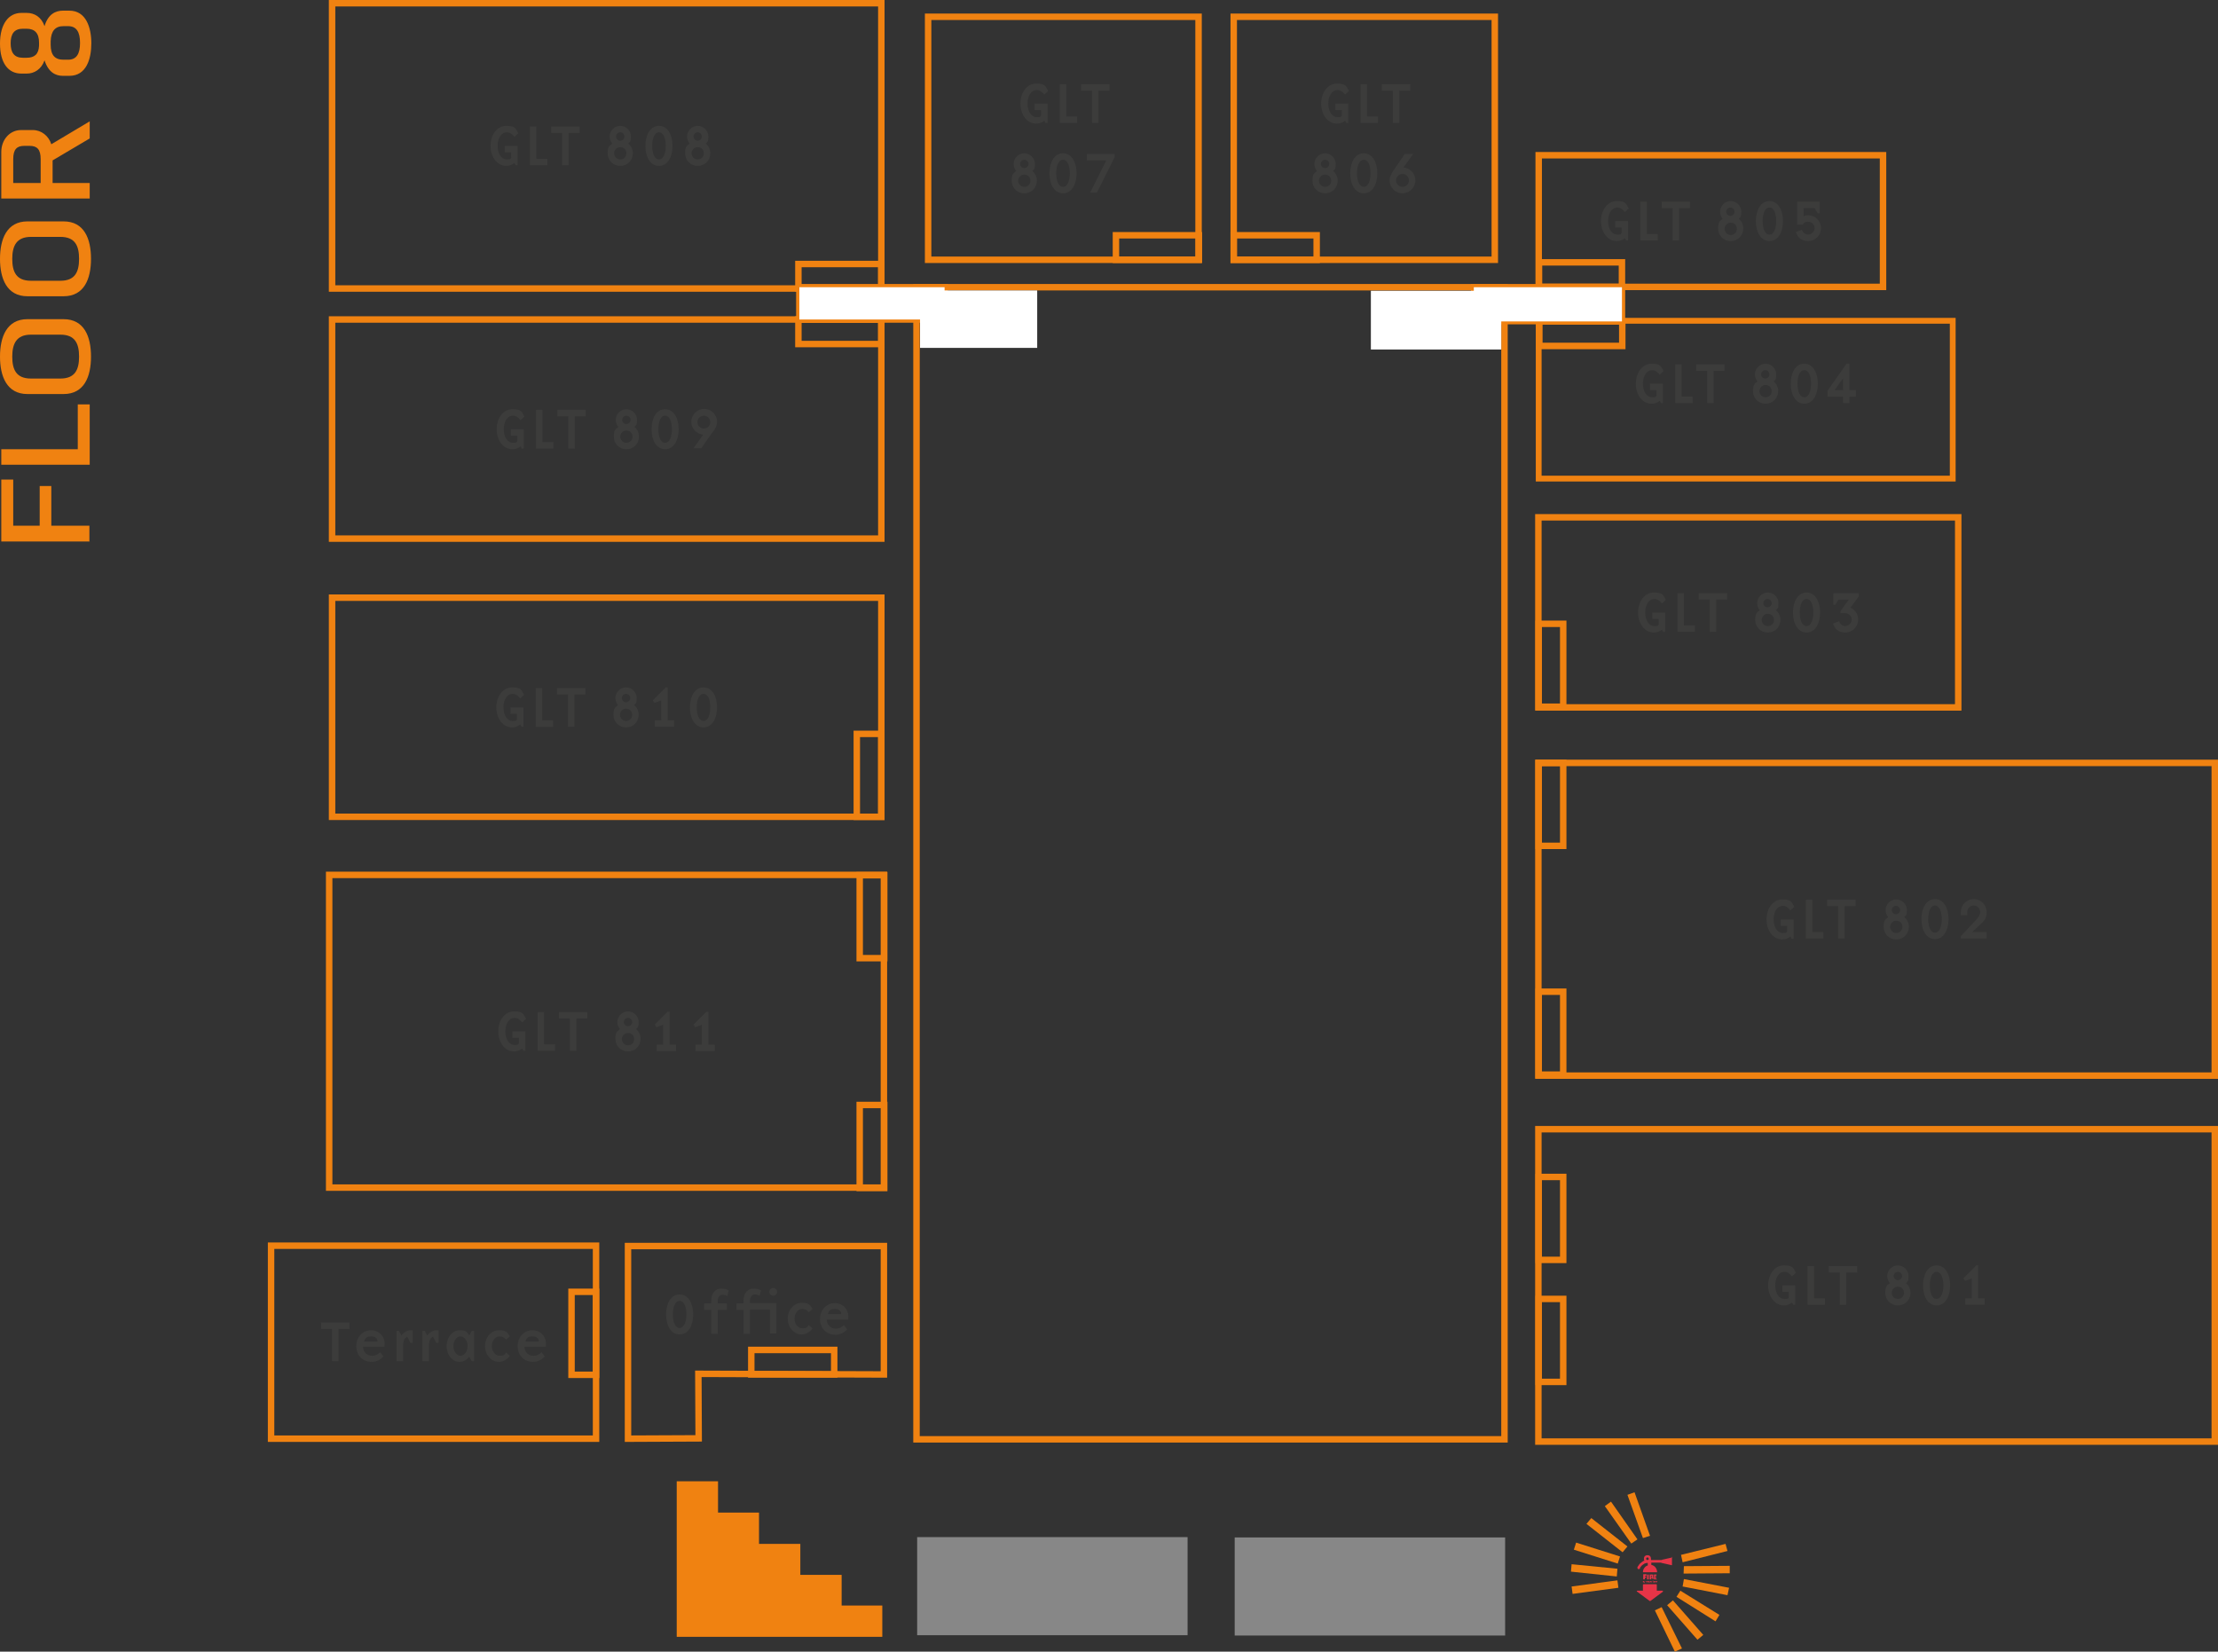 <?xml version="1.0" encoding="UTF-8"?>
<svg id="katman_1" data-name="katman 1" xmlns="http://www.w3.org/2000/svg" viewBox="0 0 687.3 511.8">
  <rect x="0" y="0" width="687.3" height="511.8" fill="#333333" stroke="none"/>
  <defs>
    <style>
      .cls-1 {
        stroke-width: 1.8px;
      }

      .cls-1, .cls-2 {
        fill: none;
        stroke: #f08211;
        stroke-miterlimit: 10;
      }

      .cls-3 {
        fill: #f08211;
      }

      .cls-4 {
        fill: #3c3c3b;
      }

      .cls-5 {
        fill: #fff;
      }

      .cls-6 {
        fill: #878787;
      }

      .cls-2 {
        stroke-width: 2px;
      }

      .cls-7 {
        fill: #e73447;
      }
    </style>
  </defs>
  <rect class="cls-2" x="284" y="89" width="182.2" height="357"/>
  <g>
    <path class="cls-3" d="M27.8,167.8H.4v-19.2h3.7v14.3h8.2v-12.3h3.6v12.3h11.8v4.8Z"/>
    <path class="cls-3" d="M27.8,144H.4v-4.8h23.7v-13.9h3.7v18.8Z"/>
    <path class="cls-3" d="M8.5,98.9h11.2c6.4,0,8.5,5.4,8.5,11.6s-2.1,11.6-8.5,11.6h-11.2c-6.4,0-8.5-5.5-8.5-11.6s2.1-11.6,8.5-11.6ZM9.6,117.3h9.1c4.6,0,5.8-2.8,5.8-6.8s-1.2-6.8-5.8-6.8h-9.1c-4.5,0-5.8,2.8-5.8,6.8s1.2,6.8,5.8,6.8Z"/>
    <path class="cls-3" d="M8.5,68.6h11.2c6.4,0,8.5,5.4,8.5,11.6s-2.1,11.6-8.5,11.6h-11.2c-6.4,0-8.5-5.5-8.5-11.6s2.1-11.6,8.5-11.6ZM9.6,87h9.1c4.6,0,5.8-2.8,5.8-6.8s-1.2-6.8-5.8-6.8h-9.1c-4.5,0-5.8,2.8-5.8,6.8s1.2,6.8,5.8,6.8Z"/>
    <path class="cls-3" d="M27.8,42.9l-11.5,6.8v7h11.5v4.8H.4v-14.4c0-3.9,2.7-6.8,6.1-6.8h3.7c2.6,0,4.9,1.8,5.7,4.4l11.9-7.1v5.3ZM7.5,45.2c-2.3,0-3.4,1.1-3.4,4.1v7.4h8.5v-7.4c0-3-1.1-4.1-3.4-4.1h-1.8Z"/>
    <path class="cls-3" d="M6.6,4h1.7c2.3,0,4.5,1.2,5.5,4.1,1.1-3.7,3.4-4.8,5.7-4.8h2c5.2,0,6.8,5.3,6.8,10.1s-1.5,10.1-6.8,10.1h-2c-2.3,0-4.5-1.1-5.7-4.8-1,2.8-3.2,4.1-5.5,4.1h-1.7c-4,0-6.6-3.2-6.6-9.3S2.7,4,6.6,4ZM7.1,17.9h1.1c2.5,0,3.8-1.1,3.9-3.8v-.9c0-2.9-1.3-4.3-3.9-4.3h-1.1c-2.7,0-3.8,1.6-3.8,4.5s1.1,4.5,3.8,4.5ZM19.7,8.1c-2.6,0-3.9,1.5-4,4.7v1c0,3.3,1.3,4.7,4,4.7h1.4c2.6,0,3.7-1.8,3.7-5.2s-1.1-5.2-3.7-5.2h-1.4Z"/>
  </g>
  <rect class="cls-2" x="476.7" y="236.4" width="209.6" height="96.9"/>
  <rect class="cls-2" x="84" y="386" width="100.7" height="59.8"/>
  <rect class="cls-2" x="476.7" y="349.9" width="209.6" height="96.8"/>
  <g>
    <path class="cls-4" d="M554.3,400.3h-2v-2h4v6h-.6l-.4-.7c-.7.6-1.6.9-2.5.9-2.9,0-4.9-2.8-4.9-6.2s2-6.2,4.9-6.2,2.9.9,3.7,2.3l-1.2,1.1c-.8-1-1.5-1.4-2.4-1.4-1.5,0-2.8,1.6-2.8,4.2s1.3,4.2,2.8,4.2,1-.1,1.4-.5v-1.7Z"/>
    <path class="cls-4" d="M562.1,402.3h3.4v2h-5.4v-12h2v10Z"/>
    <path class="cls-4" d="M566.7,394.3v-2h8.8v2h-3.4v10h-2v-10h-3.4Z"/>
    <path class="cls-4" d="M584.8,395.4c0-1.8,1.5-3.3,3.3-3.3s3.3,1.5,3.3,3.3-.3,1.6-.8,2.2c.9.7,1.4,1.8,1.4,3,0,2.2-1.7,3.9-3.9,3.9s-3.9-1.7-3.9-3.9.6-2.3,1.4-3c-.5-.6-.8-1.4-.8-2.2ZM590,400.6c0-1.1-.8-1.9-1.9-1.9s-1.9.9-1.9,1.9.8,1.9,1.9,1.9,1.9-.8,1.9-1.9ZM586.8,395.4c0,.7.6,1.3,1.3,1.3s1.3-.6,1.3-1.3-.6-1.3-1.3-1.3-1.3.6-1.3,1.3Z"/>
    <path class="cls-4" d="M600.1,392.1c2.7,0,4.2,2.8,4.2,6.2s-1.5,6.2-4.2,6.2-4.2-2.8-4.2-6.2,1.5-6.2,4.2-6.2ZM600.1,402.5c1.4,0,2.1-1.9,2.1-4.2s-.7-4.2-2.1-4.2-2.1,1.9-2.1,4.2.7,4.2,2.1,4.2Z"/>
    <path class="cls-4" d="M611.1,396.1l-2.2.8-.5-.8,4-4h.6v10.2h2v2h-6v-2h2v-6.2Z"/>
  </g>
  <g id="glt802">
    <path class="cls-4" d="M553.8,286.9h-2v-2h4v6h-.6l-.4-.7c-.7.6-1.6.9-2.5.9-2.9,0-4.9-2.8-4.9-6.2s2-6.2,4.9-6.2,2.9.9,3.7,2.3l-1.2,1.1c-.8-1-1.5-1.4-2.4-1.4-1.5,0-2.8,1.6-2.8,4.2s1.3,4.2,2.8,4.2,1-.1,1.4-.5v-1.7Z"/>
    <path class="cls-4" d="M561.6,288.8h3.4v2h-5.4v-12h2v10Z"/>
    <path class="cls-4" d="M566.2,280.8v-2h8.8v2h-3.4v10h-2v-10h-3.4Z"/>
    <path class="cls-4" d="M584.3,282c0-1.8,1.5-3.3,3.3-3.3s3.3,1.5,3.3,3.3-.3,1.6-.8,2.2c.9.7,1.4,1.8,1.4,3,0,2.2-1.7,3.9-3.9,3.9s-3.9-1.7-3.9-3.9.6-2.3,1.4-3c-.5-.6-.8-1.4-.8-2.2ZM589.5,287.2c0-1.1-.8-1.9-1.9-1.9s-1.9.9-1.9,1.9.8,1.9,1.9,1.9,1.9-.8,1.9-1.9ZM586.2,282c0,.7.6,1.3,1.3,1.3s1.3-.6,1.3-1.3-.6-1.3-1.3-1.3-1.3.6-1.3,1.3Z"/>
    <path class="cls-4" d="M599.6,278.6c2.7,0,4.2,2.8,4.2,6.2s-1.5,6.2-4.2,6.2-4.2-2.8-4.2-6.2,1.5-6.2,4.2-6.2ZM599.6,289c1.4,0,2.1-1.9,2.1-4.2s-.7-4.2-2.1-4.2-2.1,1.9-2.1,4.2.7,4.2,2.1,4.2Z"/>
    <path class="cls-4" d="M613.6,282.6c0-1.1-.9-2-2-2s-2,.9-2,2v1h-2v-1c0-2.2,1.8-4,4-4s4,1.8,4,4-.8,2.7-1.9,3.8l-2.6,2.4h4.5v2h-8v-.7l4.3-4.6c.7-.7,1.7-1.8,1.7-2.9Z"/>
  </g>
  <g id="glt803">
    <rect class="cls-2" x="476.7" y="160.3" width="130.1" height="58.9"/>
    <g>
      <path class="cls-4" d="M514,191.8h-2v-2h4v6h-.6l-.4-.7c-.7.6-1.6.9-2.5.9-2.9,0-4.9-2.8-4.9-6.2s2-6.2,4.9-6.2,2.9.9,3.7,2.3l-1.2,1.1c-.8-1-1.5-1.4-2.4-1.4-1.5,0-2.8,1.6-2.8,4.2s1.3,4.2,2.8,4.2,1-.1,1.4-.5v-1.7Z"/>
      <path class="cls-4" d="M521.8,193.8h3.4v2h-5.4v-12h2v10Z"/>
      <path class="cls-4" d="M526.4,185.8v-2h8.8v2h-3.4v10h-2v-10h-3.4Z"/>
      <path class="cls-4" d="M544.5,186.9c0-1.8,1.5-3.3,3.3-3.3s3.3,1.5,3.3,3.3-.3,1.6-.8,2.2c.9.7,1.4,1.8,1.4,3,0,2.2-1.7,3.9-3.9,3.9s-3.9-1.7-3.9-3.9.6-2.3,1.4-3c-.5-.6-.8-1.4-.8-2.2ZM549.7,192.1c0-1.1-.8-1.9-1.9-1.9s-1.9.9-1.9,1.9.8,1.9,1.9,1.9,1.9-.8,1.9-1.9ZM546.4,186.9c0,.7.6,1.3,1.3,1.3s1.3-.6,1.3-1.3-.6-1.3-1.3-1.3-1.3.6-1.3,1.3Z"/>
      <path class="cls-4" d="M559.8,183.6c2.7,0,4.2,2.8,4.2,6.2s-1.5,6.2-4.2,6.2-4.2-2.8-4.2-6.2,1.5-6.2,4.2-6.2ZM559.8,194c1.4,0,2.1-1.9,2.1-4.2s-.7-4.2-2.1-4.2-2.1,1.9-2.1,4.2.7,4.2,2.1,4.2Z"/>
      <path class="cls-4" d="M575.8,192c0,2.2-1.8,4-4,4s-3.3-1.2-3.8-2.8l1.9-.7c.2.8,1,1.5,1.9,1.5s2-.9,2-2-.9-2-2-2h-1.5v-.6l2.6-3.6h-3.2l-1,1.6h-.6v-3.6h7.9v1l-2.6,3.5c1.4.6,2.4,2,2.4,3.7Z"/>
    </g>
  </g>
  <rect class="cls-2" x="102" y="271.1" width="171.9" height="96.9"/>
  <g>
    <path class="cls-4" d="M160.8,321.6h-2v-2h4v6h-.6l-.4-.7c-.7.6-1.6.9-2.5.9-2.9,0-4.9-2.8-4.9-6.2s2-6.2,4.9-6.2,2.9.9,3.7,2.3l-1.2,1.1c-.8-1-1.5-1.4-2.4-1.4-1.5,0-2.8,1.6-2.8,4.2s1.3,4.2,2.8,4.2,1-.1,1.4-.5v-1.7Z"/>
    <path class="cls-4" d="M168.6,323.6h3.4v2h-5.4v-12h2v10Z"/>
    <path class="cls-4" d="M173.2,315.6v-2h8.8v2h-3.4v10h-2v-10h-3.4Z"/>
    <path class="cls-4" d="M191.3,316.7c0-1.8,1.5-3.3,3.3-3.3s3.3,1.5,3.3,3.3-.3,1.6-.8,2.2c.9.7,1.4,1.8,1.4,3,0,2.2-1.7,3.9-3.9,3.9s-3.9-1.7-3.9-3.9.6-2.3,1.4-3c-.5-.6-.8-1.4-.8-2.2ZM196.5,322c0-1.1-.8-1.9-1.9-1.9s-1.9.9-1.9,1.9.8,1.9,1.9,1.9,1.9-.8,1.9-1.9ZM193.3,316.7c0,.7.6,1.3,1.3,1.3s1.3-.6,1.3-1.3-.6-1.3-1.3-1.3-1.3.6-1.3,1.3Z"/>
    <path class="cls-4" d="M205.6,317.5l-2.2.8-.5-.8,4-4h.6v10.2h2v2h-6v-2h2v-6.2Z"/>
    <path class="cls-4" d="M217.6,317.5l-2.2.8-.5-.8,4-4h.6v10.2h2v2h-6v-2h2v-6.2Z"/>
  </g>
  <rect class="cls-2" x="102.9" y="185.2" width="170.2" height="67.9"/>
  <g>
    <path class="cls-4" d="M160.2,221.2h-2v-2h4v6h-.6l-.4-.7c-.7.6-1.6.9-2.5.9-2.9,0-4.9-2.8-4.9-6.2s2-6.2,4.9-6.2,2.9.9,3.7,2.3l-1.2,1.1c-.8-1-1.5-1.4-2.4-1.4-1.5,0-2.8,1.6-2.8,4.2s1.3,4.2,2.8,4.2,1-.1,1.4-.5v-1.7Z"/>
    <path class="cls-4" d="M168,223.2h3.4v2h-5.4v-12h2v10Z"/>
    <path class="cls-4" d="M172.6,215.2v-2h8.8v2h-3.4v10h-2v-10h-3.4Z"/>
    <path class="cls-4" d="M190.7,216.3c0-1.8,1.5-3.3,3.3-3.3s3.3,1.5,3.3,3.3-.3,1.6-.8,2.2c.9.7,1.4,1.8,1.4,3,0,2.2-1.7,3.9-3.9,3.9s-3.9-1.7-3.9-3.9.6-2.3,1.4-3c-.5-.6-.8-1.4-.8-2.2ZM195.9,221.5c0-1.1-.8-1.9-1.9-1.9s-1.9.9-1.9,1.9.8,1.9,1.9,1.9,1.9-.8,1.9-1.9ZM192.7,216.3c0,.7.6,1.3,1.3,1.3s1.3-.6,1.3-1.3-.6-1.3-1.3-1.3-1.3.6-1.3,1.3Z"/>
    <path class="cls-4" d="M205,217l-2.2.8-.5-.8,4-4h.6v10.2h2v2h-6v-2h2v-6.2Z"/>
    <path class="cls-4" d="M218,213c2.7,0,4.2,2.8,4.2,6.2s-1.5,6.2-4.2,6.2-4.2-2.8-4.2-6.2,1.5-6.2,4.2-6.2ZM218,223.4c1.4,0,2.1-1.9,2.1-4.2s-.7-4.2-2.1-4.2-2.1,1.9-2.1,4.2.7,4.2,2.1,4.2Z"/>
  </g>
  <rect class="cls-1" x="476.8" y="99.4" width="128.3" height="48.9"/>
  <g>
    <path class="cls-4" d="M513.3,120.9h-2v-2h4v6h-.6l-.4-.7c-.7.6-1.6.9-2.5.9-2.9,0-4.9-2.8-4.9-6.2s2-6.2,4.9-6.2,2.9.9,3.7,2.3l-1.2,1.1c-.8-1-1.5-1.4-2.4-1.4-1.5,0-2.8,1.6-2.8,4.2s1.3,4.2,2.8,4.2,1-.1,1.4-.5v-1.7Z"/>
    <path class="cls-4" d="M521.1,122.9h3.4v2h-5.4v-12h2v10Z"/>
    <path class="cls-4" d="M525.6,114.9v-2h8.8v2h-3.4v10h-2v-10h-3.4Z"/>
    <path class="cls-4" d="M543.8,116c0-1.8,1.5-3.3,3.3-3.3s3.3,1.5,3.3,3.3-.3,1.6-.8,2.2c.9.7,1.4,1.8,1.4,3,0,2.2-1.7,3.9-3.9,3.9s-3.9-1.7-3.9-3.9.6-2.3,1.4-3c-.5-.6-.8-1.4-.8-2.2ZM549,121.2c0-1.1-.8-1.9-1.9-1.9s-1.9.9-1.9,1.9.8,1.9,1.9,1.9,1.9-.8,1.9-1.9ZM545.7,116c0,.7.6,1.3,1.3,1.3s1.3-.6,1.3-1.3-.6-1.3-1.3-1.3-1.3.6-1.3,1.3Z"/>
    <path class="cls-4" d="M559.1,112.7c2.7,0,4.2,2.8,4.2,6.2s-1.5,6.2-4.2,6.2-4.2-2.8-4.2-6.2,1.5-6.2,4.2-6.2ZM559.1,123.1c1.4,0,2.1-1.9,2.1-4.2s-.7-4.2-2.1-4.2-2.1,1.9-2.1,4.2.7,4.2,2.1,4.2Z"/>
    <path class="cls-4" d="M566.3,121.1l5.9-8.4h.9v8.2h2v2h-2v2h-2v-2h-4.8v-1.8ZM571.1,120.9v-3.7l-2.6,3.7h2.6Z"/>
  </g>
  <rect class="cls-2" x="476.8" y="48.1" width="106.7" height="40.8"/>
  <g>
    <path class="cls-4" d="M502.5,70.5h-2v-2h4v6h-.6l-.4-.7c-.7.6-1.6.9-2.5.9-2.9,0-4.9-2.8-4.9-6.2s2-6.2,4.9-6.2,2.9.9,3.7,2.3l-1.2,1.1c-.8-1-1.5-1.4-2.4-1.4-1.5,0-2.8,1.6-2.8,4.2s1.3,4.2,2.8,4.2,1-.1,1.4-.5v-1.7Z"/>
    <path class="cls-4" d="M510.3,72.5h3.4v2h-5.4v-12h2v10Z"/>
    <path class="cls-4" d="M514.9,64.5v-2h8.8v2h-3.4v10h-2v-10h-3.4Z"/>
    <path class="cls-4" d="M533,65.6c0-1.8,1.5-3.3,3.3-3.3s3.3,1.5,3.3,3.3-.3,1.6-.8,2.2c.9.7,1.4,1.8,1.4,3,0,2.2-1.7,3.9-3.9,3.9s-3.9-1.7-3.9-3.9.6-2.3,1.4-3c-.5-.6-.8-1.4-.8-2.2ZM538.2,70.9c0-1.1-.8-1.9-1.9-1.9s-1.9.9-1.9,1.9.8,1.9,1.9,1.9,1.9-.8,1.9-1.9ZM534.9,65.6c0,.7.6,1.3,1.3,1.3s1.3-.6,1.3-1.3-.6-1.3-1.3-1.3-1.3.6-1.3,1.3Z"/>
    <path class="cls-4" d="M548.3,62.3c2.7,0,4.2,2.8,4.2,6.2s-1.5,6.2-4.2,6.2-4.2-2.8-4.2-6.2,1.5-6.2,4.2-6.2ZM548.3,72.7c1.4,0,2.1-1.9,2.1-4.2s-.7-4.2-2.1-4.2-2.1,1.9-2.1,4.2.7,4.2,2.1,4.2Z"/>
    <path class="cls-4" d="M556.9,62.5h7v3.6h-.6l-1-1.6h-3.4v2.5c.4-.2.9-.3,1.4-.3,2.2,0,4,1.8,4,4s-1.8,4-4,4-3.3-1.2-3.8-2.8l1.9-.7c.2.8,1,1.5,1.9,1.5s2-.9,2-2-.9-2-2-2-1.3.4-1.7.9h-1.7v-7.1Z"/>
  </g>
  <rect class="cls-2" x="287.6" y="5.2" width="83.8" height="75.3"/>
  <rect class="cls-2" x="382.3" y="5.2" width="80.9" height="75.3"/>
  <rect class="cls-2" x="102.9" y="99" width="170.2" height="67.9"/>
  <g>
    <path class="cls-4" d="M160.3,135h-2v-2h4v6h-.6l-.4-.7c-.7.6-1.6.9-2.5.9-2.9,0-4.9-2.8-4.9-6.2s2-6.2,4.9-6.2,2.9.9,3.7,2.3l-1.2,1.1c-.8-1-1.5-1.4-2.4-1.4-1.5,0-2.8,1.6-2.8,4.2s1.3,4.2,2.8,4.2,1-.1,1.4-.5v-1.7Z"/>
    <path class="cls-4" d="M168.1,137h3.4v2h-5.4v-12h2v10Z"/>
    <path class="cls-4" d="M172.7,129v-2h8.8v2h-3.4v10h-2v-10h-3.4Z"/>
    <path class="cls-4" d="M190.8,130.1c0-1.8,1.5-3.3,3.3-3.3s3.3,1.5,3.3,3.3-.3,1.6-.8,2.2c.9.7,1.4,1.8,1.4,3,0,2.2-1.7,3.9-3.9,3.9s-3.9-1.7-3.9-3.9.6-2.3,1.4-3c-.5-.6-.8-1.4-.8-2.2ZM196,135.3c0-1.1-.8-1.9-1.9-1.9s-1.9.9-1.9,1.9.8,1.9,1.9,1.9,1.9-.8,1.9-1.9ZM192.8,130.1c0,.7.6,1.3,1.3,1.3s1.3-.6,1.3-1.3-.6-1.3-1.3-1.3-1.3.6-1.3,1.3Z"/>
    <path class="cls-4" d="M206.1,126.8c2.7,0,4.2,2.8,4.2,6.2s-1.5,6.2-4.2,6.2-4.2-2.8-4.2-6.2,1.5-6.2,4.2-6.2ZM206.1,137.2c1.4,0,2.1-1.9,2.1-4.2s-.7-4.2-2.1-4.2-2.1,1.9-2.1,4.2.7,4.2,2.1,4.2Z"/>
    <path class="cls-4" d="M221.1,133.5l-3.8,5.4h-2.4l3-4.2c-2-.2-3.7-1.9-3.7-4s1.8-4,4-4,4,1.8,4,4c0,1.2-.5,1.9-1,2.8ZM218.1,128.8c-1.1,0-2,.9-2,2s.9,2,2,2,2-.9,2-2-.9-2-2-2Z"/>
  </g>
  <g>
    <polygon class="cls-3" points="501.5 492 487.3 493.9 487 491.6 501.2 489.7 501.5 492"/>
    <polygon class="cls-3" points="501 488.5 486.8 487 487 484.7 501.2 486.1 501 488.5"/>
    <polygon class="cls-3" points="501.3 484.5 487.7 480.2 488.4 478 502 482.3 501.3 484.5"/>
    <polygon class="cls-3" points="502.8 481 491.6 472.2 493.1 470.4 504.3 479.2 502.8 481"/>
    <polygon class="cls-3" points="505.5 478.3 497.3 466.7 499.2 465.3 507.4 477 505.5 478.3"/>
    <polygon class="cls-3" points="509.1 476.6 504.3 463.2 506.5 462.4 511.3 475.9 509.1 476.6"/>
    <g>
      <polygon class="cls-3" points="520.9 481.8 534.7 478.4 535.3 480.6 521.4 484.1 520.9 481.8"/>
      <polygon class="cls-3" points="521.8 485.3 536 485.2 536 487.5 521.7 487.6 521.8 485.3"/>
      <polygon class="cls-3" points="521.8 489.3 535.8 492 535.3 494.3 521.4 491.6 521.8 489.3"/>
      <polygon class="cls-3" points="520.7 492.9 532.8 500.4 531.6 502.4 519.5 494.8 520.7 492.9"/>
      <polygon class="cls-3" points="518.4 495.9 527.8 506.6 526 508.1 516.6 497.4 518.4 495.9"/>
      <polygon class="cls-3" points="514.9 498 521.2 510.8 519 511.8 512.8 499 514.9 498"/>
    </g>
    <g>
      <path class="cls-7" d="M510.2,487.9v.4s-.5,0-.5,0v.2s.4,0,.4,0v.4s-.4,0-.4,0v.5s-.5,0-.5,0v-1.6s1,0,1,0Z"/>
      <path class="cls-7" d="M510.9,487.9v1.5s-.5,0-.5,0v-1.5s.5,0,.5,0Z"/>
      <path class="cls-7" d="M511.7,488.9h0s0,.5,0,.5h-.5s0-1.5,0-1.5h.7s.4,0,.4,0v.8s-.1,0-.1,0l.3.4-.4.2-.3-.5ZM511.6,488.6h.3s0-.3,0-.3h-.3s0,.3,0,.3Z"/>
      <path class="cls-7" d="M513.5,489.4h-1s0-1.5,0-1.5h0c0,0,.8,0,.8,0v.4s-.5,0-.5,0v.2s.4,0,.4,0v.4s-.4,0-.4,0v.2s.5,0,.5,0v.4Z"/>
      <path class="cls-7" d="M509.4,490.3h-.3s0-.4,0-.4h0s.3,0,.3,0h0c0,.1-.1.1-.1.1h0c0,0,.1,0,.1,0h0c0,.1-.1.1-.1.1h0c0,0,.2,0,.2,0h0Z"/>
      <path class="cls-7" d="M509.6,490.2h0s0,.2,0,.2h-.2s0-.2,0-.2h0s0,0,0,0v-.2s.1,0,.1,0h0c0,.1,0,.2,0,.2h0s0-.1,0-.1h.1s0,.2,0,.2h0s0,0,0,0v.2s-.1,0-.1,0h0c0-.1,0-.2,0-.2Z"/>
      <path class="cls-7" d="M510.2,490h-.1s0,.3,0,.3h-.1s0-.3,0-.3h-.1s0-.1,0-.1h.4s0,.1,0,.1Z"/>
      <path class="cls-7" d="M510.4,489.9v.5s-.1,0-.1,0v-.5s.1,0,.1,0Z"/>
      <path class="cls-7" d="M510.8,490.3h-.1s0-.1,0-.1h-.1c0-.1,0,.1,0,.1h-.1s0-.4,0-.4h.1s.1.1.1.1h0c0-.1.1-.2.1-.2v.5Z"/>
      <path class="cls-7" d="M511,489.9h.3s0,.1,0,.1h-.2v.2h0s0-.1,0-.1h.1s0,.3,0,.3h-.3s0-.4,0-.4h0Z"/>
      <path class="cls-7" d="M511.7,489.9v.4s0,0,0,0h-.3s0,0,0,0v-.4s.1,0,.1,0v.3s0,0,0,0v-.3s.1,0,.1,0Z"/>
      <path class="cls-7" d="M511.9,489.9v.5s-.1,0-.1,0v-.5s.1,0,.1,0Z"/>
      <path class="cls-7" d="M512.3,489.9h0c0,.1-.1.1-.1.1h0s.2.1.2.1v.2s-.3,0-.3,0v-.2s.2,0,.2,0h0s-.2-.1-.2-.1v-.2s.1,0,.1,0h.2Z"/>
      <path class="cls-7" d="M512.6,490.2h0s0,.2,0,.2h-.1v-.5s.1,0,.1,0v.2s0,0,0,0v-.2s.1,0,.1,0v.5s-.1,0-.1,0v-.2Z"/>
      <path class="cls-7" d="M513.1,490.3h-.3s0-.4,0-.4h0s.3,0,.3,0h0c0,.1-.1.1-.1.1h0c0,0,.1,0,.1,0h0c0,.1-.1.1-.1.1h0c0,0,.2,0,.2,0h0Z"/>
      <path class="cls-7" d="M513.3,490.2h0s0,.2,0,.2h-.1s0-.5,0-.5h.2s.1,0,.1,0v.3s0,0,0,0h0c0,.1-.1.2-.1.2v-.2ZM513.3,490.1h0s0-.1,0-.1h0s0,.1,0,.1Z"/>
    </g>
    <path class="cls-7" d="M507.3,493.2l3.9,2.9c0,0,.1,0,.2,0l3.9-2.9c0,0,0-.1,0-.2,0,0,0-.1-.2-.1h-1.7v-1.8c0,0,0-.2-.2-.2h-3.9c0,0-.2,0-.2.2v1.8h-1.7c0,0-.1,0-.2.1,0,0,0,.1,0,.2Z"/>
    <path class="cls-7" d="M518.3,482.6s0,0-.1,0,0,0,0,0l-3.1.7c0,0,0,0-.1,0,0,0,0,0,0,.1h-3.4c0-.1,0-.3,0-.4,0-.3-.1-.6-.3-.8-.2-.2-.5-.3-.8-.3s-.6.1-.8.3c-.2.2-.3.5-.3.8s0,.4.2.6c-.3,0-.5.2-.8.4-.2.2-.4.3-.6.5-.2.2-.3.3-.4.5-.1.2-.2.3-.3.4,0,0,0,.1-.1.2,0,.1,0,.2,0,.3,0,.1.1.2.2.3,0,0,.1,0,.2,0,.2,0,.3,0,.4-.2,0,0,0,0,0-.2,0,0,.1-.2.3-.4.1-.2.3-.3.5-.5.2-.1.4-.3.6-.4.3-.1.5-.2.8-.2h.2v.8c-.5.1-.8.4-1.1.8-.3.4-.4.8-.4,1.3h0c0,0,4.4,0,4.4,0h0c0-.6-.2-1.1-.5-1.5-.3-.4-.8-.7-1.3-.8v-.7h3.1c0,0,0,0,0,.1,0,0,0,0,.1,0l3.1.7s0,0,0,0c0,0,.1,0,.1,0,0,0,0,0,0-.2v-2.2c0,0,0-.1,0-.2ZM510.8,483.3c0,0-.2.1-.3.1s-.2,0-.3-.1c0,0-.1-.2-.1-.3s0-.2.1-.3c0,0,.2-.1.3-.1s.2,0,.3.1c0,0,.1.2.1.3s0,.2-.1.3Z"/>
    <rect class="cls-6" x="284.2" y="476.3" width="83.8" height="30.4"/>
    <rect class="cls-6" x="382.6" y="476.4" width="83.8" height="30.4"/>
    <polygon class="cls-3" points="260.8 497.5 260.8 488 248 488 248 478.4 235.2 478.4 235.2 468.7 222.5 468.7 222.5 459 209.7 459 209.7 468.7 209.7 507.2 235.2 507.2 248 507.2 260.6 507.2 273.4 507.2 273.4 497.5 260.8 497.5"/>
  </g>
  <rect class="cls-2" x="102.9" y="1" width="170.2" height="88.4"/>
  <g>
    <path class="cls-4" d="M158.4,47.2h-2v-2h4v6h-.6l-.4-.7c-.7.6-1.6.9-2.5.9-2.9,0-4.9-2.8-4.9-6.2s2-6.2,4.9-6.2,2.9.9,3.7,2.3l-1.2,1.1c-.8-1-1.5-1.4-2.4-1.4-1.5,0-2.8,1.6-2.8,4.2s1.3,4.2,2.8,4.2,1-.1,1.4-.5v-1.7Z"/>
    <path class="cls-4" d="M166.2,49.2h3.4v2h-5.4v-12h2v10Z"/>
    <path class="cls-4" d="M170.8,41.2v-2h8.8v2h-3.4v10h-2v-10h-3.4Z"/>
    <path class="cls-4" d="M188.9,42.3c0-1.8,1.5-3.3,3.3-3.3s3.3,1.5,3.3,3.3-.3,1.6-.8,2.2c.9.7,1.4,1.8,1.4,3,0,2.2-1.7,3.9-3.9,3.9s-3.9-1.7-3.9-3.9.6-2.3,1.4-3c-.5-.6-.8-1.4-.8-2.2ZM194.1,47.5c0-1.1-.8-1.9-1.9-1.9s-1.9.9-1.9,1.9.8,1.9,1.9,1.9,1.9-.8,1.9-1.9ZM190.9,42.3c0,.7.6,1.3,1.3,1.3s1.3-.6,1.3-1.3-.6-1.3-1.3-1.3-1.3.6-1.3,1.3Z"/>
    <path class="cls-4" d="M204.2,39c2.7,0,4.2,2.8,4.2,6.2s-1.5,6.2-4.2,6.2-4.2-2.8-4.2-6.2,1.5-6.2,4.2-6.2ZM204.2,49.4c1.4,0,2.1-1.9,2.1-4.2s-.7-4.2-2.1-4.2-2.1,1.9-2.1,4.2.7,4.2,2.1,4.2Z"/>
    <path class="cls-4" d="M212.9,42.3c0-1.8,1.5-3.3,3.3-3.3s3.3,1.5,3.3,3.3-.3,1.6-.8,2.2c.9.7,1.4,1.8,1.4,3,0,2.2-1.7,3.9-3.9,3.9s-3.9-1.7-3.9-3.9.6-2.3,1.4-3c-.5-.6-.8-1.4-.8-2.2ZM218.1,47.5c0-1.1-.8-1.9-1.9-1.9s-1.9.9-1.9,1.9.8,1.9,1.9,1.9,1.9-.8,1.9-1.9ZM214.9,42.3c0,.7.6,1.3,1.3,1.3s1.3-.6,1.3-1.3-.6-1.3-1.3-1.3-1.3.6-1.3,1.3Z"/>
  </g>
  <g>
    <path class="cls-4" d="M99.5,411.8v-2h8.8v2h-3.4v10h-2v-10h-3.4Z"/>
    <path class="cls-4" d="M115.4,420.1c1.1,0,1.9-.6,2.4-1.1l1,1.3c-.8,1-2.2,1.7-3.6,1.7-3,0-4.8-2.2-4.8-4.9s1.9-4.9,4.6-4.9,4.6,2.3,4.1,5.1h-6.6c0,1.3.9,2.8,2.8,2.8ZM117,415.7c0-.9-.7-1.6-2-1.6s-1.8.4-2.2,1.6h4.2Z"/>
    <path class="cls-4" d="M124.9,416.3v5.5h-2v-9.4h.7l.8,1.4c.7-.9,1.7-1.6,2.9-1.6s.6,0,.6,0v3.9h-.7l-1-1.9c-.7.3-1.2,1.1-1.2,2.1Z"/>
    <path class="cls-4" d="M132.9,416.3v5.5h-2v-9.4h.7l.8,1.4c.7-.9,1.7-1.6,2.9-1.6s.6,0,.6,0v3.9h-.7l-1-1.9c-.7.3-1.2,1.1-1.2,2.1Z"/>
    <path class="cls-4" d="M146.2,421.8l-.8-1.4c-.8,1-1.8,1.6-3,1.6-2.3,0-4-2.2-4-4.9,0-2.7,1.8-4.9,4-4.9s2.3.6,3,1.6l.8-1.4h.7v9.4h-.7ZM142.7,414.1c-1.2,0-2.2,1.4-2.2,3s1,3,2.2,3,2.2-1.4,2.2-3-1-3-2.2-3Z"/>
    <path class="cls-4" d="M156.8,415.1c-.5-.7-1.3-1-2-1-1.3,0-2.4,1.3-2.4,3s1.1,3,2.4,3,1.6-.3,2-1l1.2,1c-.8,1.1-2,1.9-3.4,1.9-2.4,0-4.3-2.2-4.3-4.9s1.9-4.9,4.3-4.9,2.6.7,3.4,1.9l-1.2,1Z"/>
    <path class="cls-4" d="M165.4,420.1c1.1,0,1.9-.6,2.4-1.1l1,1.3c-.8,1-2.2,1.7-3.6,1.7-3,0-4.8-2.2-4.8-4.9s1.9-4.9,4.6-4.9,4.6,2.3,4.1,5.1h-6.6c0,1.3.9,2.8,2.8,2.8ZM167,415.7c0-.9-.7-1.6-2-1.6s-1.8.4-2.2,1.6h4.2Z"/>
  </g>
  <g>
    <path class="cls-4" d="M322.6,34.1h-2v-2h4v6h-.6l-.4-.7c-.7.6-1.6.9-2.5.9-2.9,0-4.9-2.8-4.9-6.2s2-6.2,4.9-6.2,2.9.9,3.7,2.3l-1.2,1.1c-.8-1-1.5-1.4-2.4-1.4-1.5,0-2.8,1.6-2.8,4.2s1.3,4.2,2.8,4.2,1-.1,1.4-.5v-1.7Z"/>
    <path class="cls-4" d="M330.4,36.1h3.4v2h-5.4v-12h2v10Z"/>
    <path class="cls-4" d="M335,28.1v-2h8.8v2h-3.4v10h-2v-10h-3.4Z"/>
    <path class="cls-4" d="M314.1,50.8c0-1.8,1.5-3.3,3.3-3.3s3.3,1.5,3.3,3.3-.3,1.6-.8,2.2c.9.7,1.4,1.8,1.4,3,0,2.2-1.7,3.9-3.9,3.9s-3.9-1.7-3.9-3.9.6-2.3,1.4-3c-.5-.6-.8-1.4-.8-2.2ZM319.3,56c0-1.1-.8-1.9-1.9-1.9s-1.9.9-1.9,1.9.8,1.9,1.9,1.9,1.9-.8,1.9-1.9ZM316.1,50.8c0,.7.6,1.3,1.3,1.3s1.3-.6,1.3-1.3-.6-1.3-1.3-1.3-1.3.6-1.3,1.3Z"/>
    <path class="cls-4" d="M329.4,47.5c2.7,0,4.2,2.8,4.2,6.2s-1.5,6.2-4.2,6.2-4.2-2.8-4.2-6.2,1.5-6.2,4.2-6.2ZM329.4,57.9c1.4,0,2.1-1.9,2.1-4.2s-.7-4.2-2.1-4.2-2.1,1.9-2.1,4.2.7,4.2,2.1,4.2Z"/>
    <path class="cls-4" d="M336.8,49.7v-2h8.6v1l-5.5,11h-2.1l5-10h-6Z"/>
  </g>
  <g>
    <path class="cls-4" d="M415.8,34.1h-2v-2h4v6h-.6l-.4-.7c-.7.6-1.6.9-2.5.9-2.9,0-4.9-2.8-4.9-6.2s2-6.2,4.9-6.2,2.9.9,3.7,2.3l-1.2,1.1c-.8-1-1.5-1.4-2.4-1.4-1.5,0-2.8,1.6-2.8,4.2s1.3,4.2,2.8,4.2,1-.1,1.4-.5v-1.7Z"/>
    <path class="cls-4" d="M423.6,36.1h3.4v2h-5.4v-12h2v10Z"/>
    <path class="cls-4" d="M428.2,28.1v-2h8.8v2h-3.4v10h-2v-10h-3.4Z"/>
    <path class="cls-4" d="M407.3,50.8c0-1.8,1.5-3.3,3.3-3.3s3.3,1.5,3.3,3.3-.3,1.6-.8,2.2c.9.7,1.4,1.8,1.4,3,0,2.2-1.7,3.9-3.9,3.9s-3.9-1.7-3.9-3.9.6-2.3,1.4-3c-.5-.6-.8-1.4-.8-2.2ZM412.5,56c0-1.1-.8-1.9-1.9-1.9s-1.9.9-1.9,1.9.8,1.9,1.9,1.9,1.9-.8,1.9-1.9ZM409.3,50.8c0,.7.6,1.3,1.3,1.3s1.3-.6,1.3-1.3-.6-1.3-1.3-1.3-1.3.6-1.3,1.3Z"/>
    <path class="cls-4" d="M422.6,47.5c2.7,0,4.2,2.8,4.2,6.2s-1.5,6.2-4.2,6.2-4.2-2.8-4.2-6.2,1.5-6.2,4.2-6.2ZM422.6,57.9c1.4,0,2.1-1.9,2.1-4.2s-.7-4.2-2.1-4.2-2.1,1.9-2.1,4.2.7,4.2,2.1,4.2Z"/>
    <path class="cls-4" d="M435.5,47.7h2.4l-3,4.2c2.1.2,3.7,1.9,3.7,4s-1.8,4-4,4-4-1.8-4-4c0-1.1.5-1.9,1-2.8l3.8-5.5ZM434.6,53.9c-1.1,0-2,.9-2,2s.9,2,2,2,2-.9,2-2-.9-2-2-2Z"/>
  </g>
  <rect class="cls-2" x="354.8" y="63.9" width="7.6" height="25.7" transform="translate(435.4 -281.9) rotate(90)"/>
  <rect class="cls-2" x="391.3" y="63.9" width="7.6" height="25.7" transform="translate(471.9 -318.4) rotate(90)"/>
  <rect class="cls-2" x="486" y="72.3" width="7.6" height="25.7" transform="translate(574.9 -404.7) rotate(90)"/>
  <rect class="cls-2" x="486" y="90.5" width="7.6" height="25.7" transform="translate(593.2 -386.4) rotate(90)"/>
  <polygon class="cls-2" points="273.9 425.9 216.4 425.7 216.5 445.7 194.6 445.8 194.6 386.1 273.9 386.1 273.9 425.9"/>
  <rect class="cls-2" x="241.8" y="409.2" width="7.6" height="25.7" transform="translate(667.7 176.5) rotate(90)"/>
  <g>
    <path class="cls-4" d="M210.6,401.1c2.7,0,4.2,2.8,4.2,6.2s-1.5,6.2-4.2,6.2-4.2-2.8-4.2-6.2,1.5-6.2,4.2-6.2ZM210.6,411.5c1.3,0,2.1-1.9,2.1-4.2s-.7-4.2-2.1-4.2-2.1,1.9-2.1,4.2.7,4.2,2.1,4.2Z"/>
    <path class="cls-4" d="M225.4,401.6c-.4-.2-.9-.4-1.5-.4s-1.5.5-1.5,1.9v.8h2.8v2h-2.8v7.4h-2v-7.4h-2.2v-2h2.2v-.9c0-2.3,1.3-3.7,3-3.7s1.9.3,2.4.6l-.4,1.6Z"/>
    <path class="cls-4" d="M232.4,405.9v7.4h-2v-7.4h-2.2v-2h2.2v-.9c0-2.3,1.3-3.7,3-3.7s1.9.3,2.4.6l-.4,1.6c-.4-.2-.9-.4-1.5-.4s-1.5.5-1.5,1.9v.8h8.2v9.4h-2v-7.4h-6.2ZM240.8,400.3c0,.6-.5,1.2-1.2,1.2s-1.2-.5-1.2-1.2.5-1.2,1.2-1.2,1.2.5,1.2,1.2Z"/>
    <path class="cls-4" d="M250.6,406.6c-.5-.7-1.3-1-2-1-1.3,0-2.4,1.3-2.4,3s1.1,3,2.4,3,1.6-.3,2-1l1.2,1c-.8,1.1-2,1.9-3.4,1.9-2.4,0-4.3-2.2-4.3-4.9s1.9-4.9,4.3-4.9,2.6.7,3.4,1.9l-1.2,1Z"/>
    <path class="cls-4" d="M259.1,411.7c1.1,0,1.9-.6,2.4-1.1l1,1.3c-.8,1-2.2,1.7-3.6,1.7-3,0-4.8-2.2-4.8-4.9s1.9-4.9,4.6-4.9,4.6,2.3,4.1,5.1h-6.6c0,1.3.9,2.8,2.8,2.8ZM260.7,407.2c0-.9-.7-1.6-2-1.6s-1.8.4-2.2,1.6h4.2Z"/>
  </g>
  <rect class="cls-2" x="177" y="400.3" width="7.6" height="25.7" transform="translate(361.7 826.3) rotate(180)"/>
  <rect class="cls-2" x="266.3" y="342.4" width="7.6" height="25.7" transform="translate(540.3 710.5) rotate(180)"/>
  <rect class="cls-2" x="266.3" y="271.2" width="7.6" height="25.7" transform="translate(540.3 568.1) rotate(180)"/>
  <rect class="cls-2" x="265.4" y="227.3" width="7.6" height="25.7" transform="translate(538.5 480.4) rotate(180)"/>
  <rect class="cls-2" x="256.4" y="90" width="7.6" height="25.7" transform="translate(157.4 363) rotate(-90)"/>
  <rect class="cls-2" x="256.4" y="72.8" width="7.6" height="25.7" transform="translate(174.6 345.8) rotate(-90)"/>
  <g>
    <rect class="cls-5" x="247.3" y="88.5" width="46" height="11"/>
    <path class="cls-3" d="M292.7,89v10h-45v-10h45M293.7,88h-47v12h47v-12h0Z"/>
  </g>
  <rect class="cls-5" x="294.3" y="80.8" width="17.8" height="36.3" transform="translate(204.3 402.1) rotate(-90)"/>
  <g>
    <rect class="cls-5" x="456.3" y="88.5" width="46.9" height="11.6"/>
    <path class="cls-3" d="M502.6,89v10.6h-45.9v-10.6h45.9M503.6,88h-47.8v12.5h47.8v-12.5h0Z"/>
  </g>
  <rect class="cls-5" x="435.8" y="79" width="18.2" height="40.4" transform="translate(345.8 544.1) rotate(-90)"/>
  <rect class="cls-2" x="476.7" y="236.4" width="7.6" height="25.7" transform="translate(961.1 498.5) rotate(180)"/>
  <rect class="cls-2" x="476.7" y="307.3" width="7.6" height="25.7" transform="translate(961.1 640.3) rotate(180)"/>
  <rect class="cls-2" x="476.7" y="364.6" width="7.6" height="25.7" transform="translate(961.1 755) rotate(180)"/>
  <rect class="cls-2" x="476.7" y="402.5" width="7.6" height="25.7" transform="translate(961.1 830.7) rotate(180)"/>
  <rect class="cls-2" x="476.7" y="193.2" width="7.6" height="25.7" transform="translate(961.1 412.2) rotate(180)"/>
</svg>